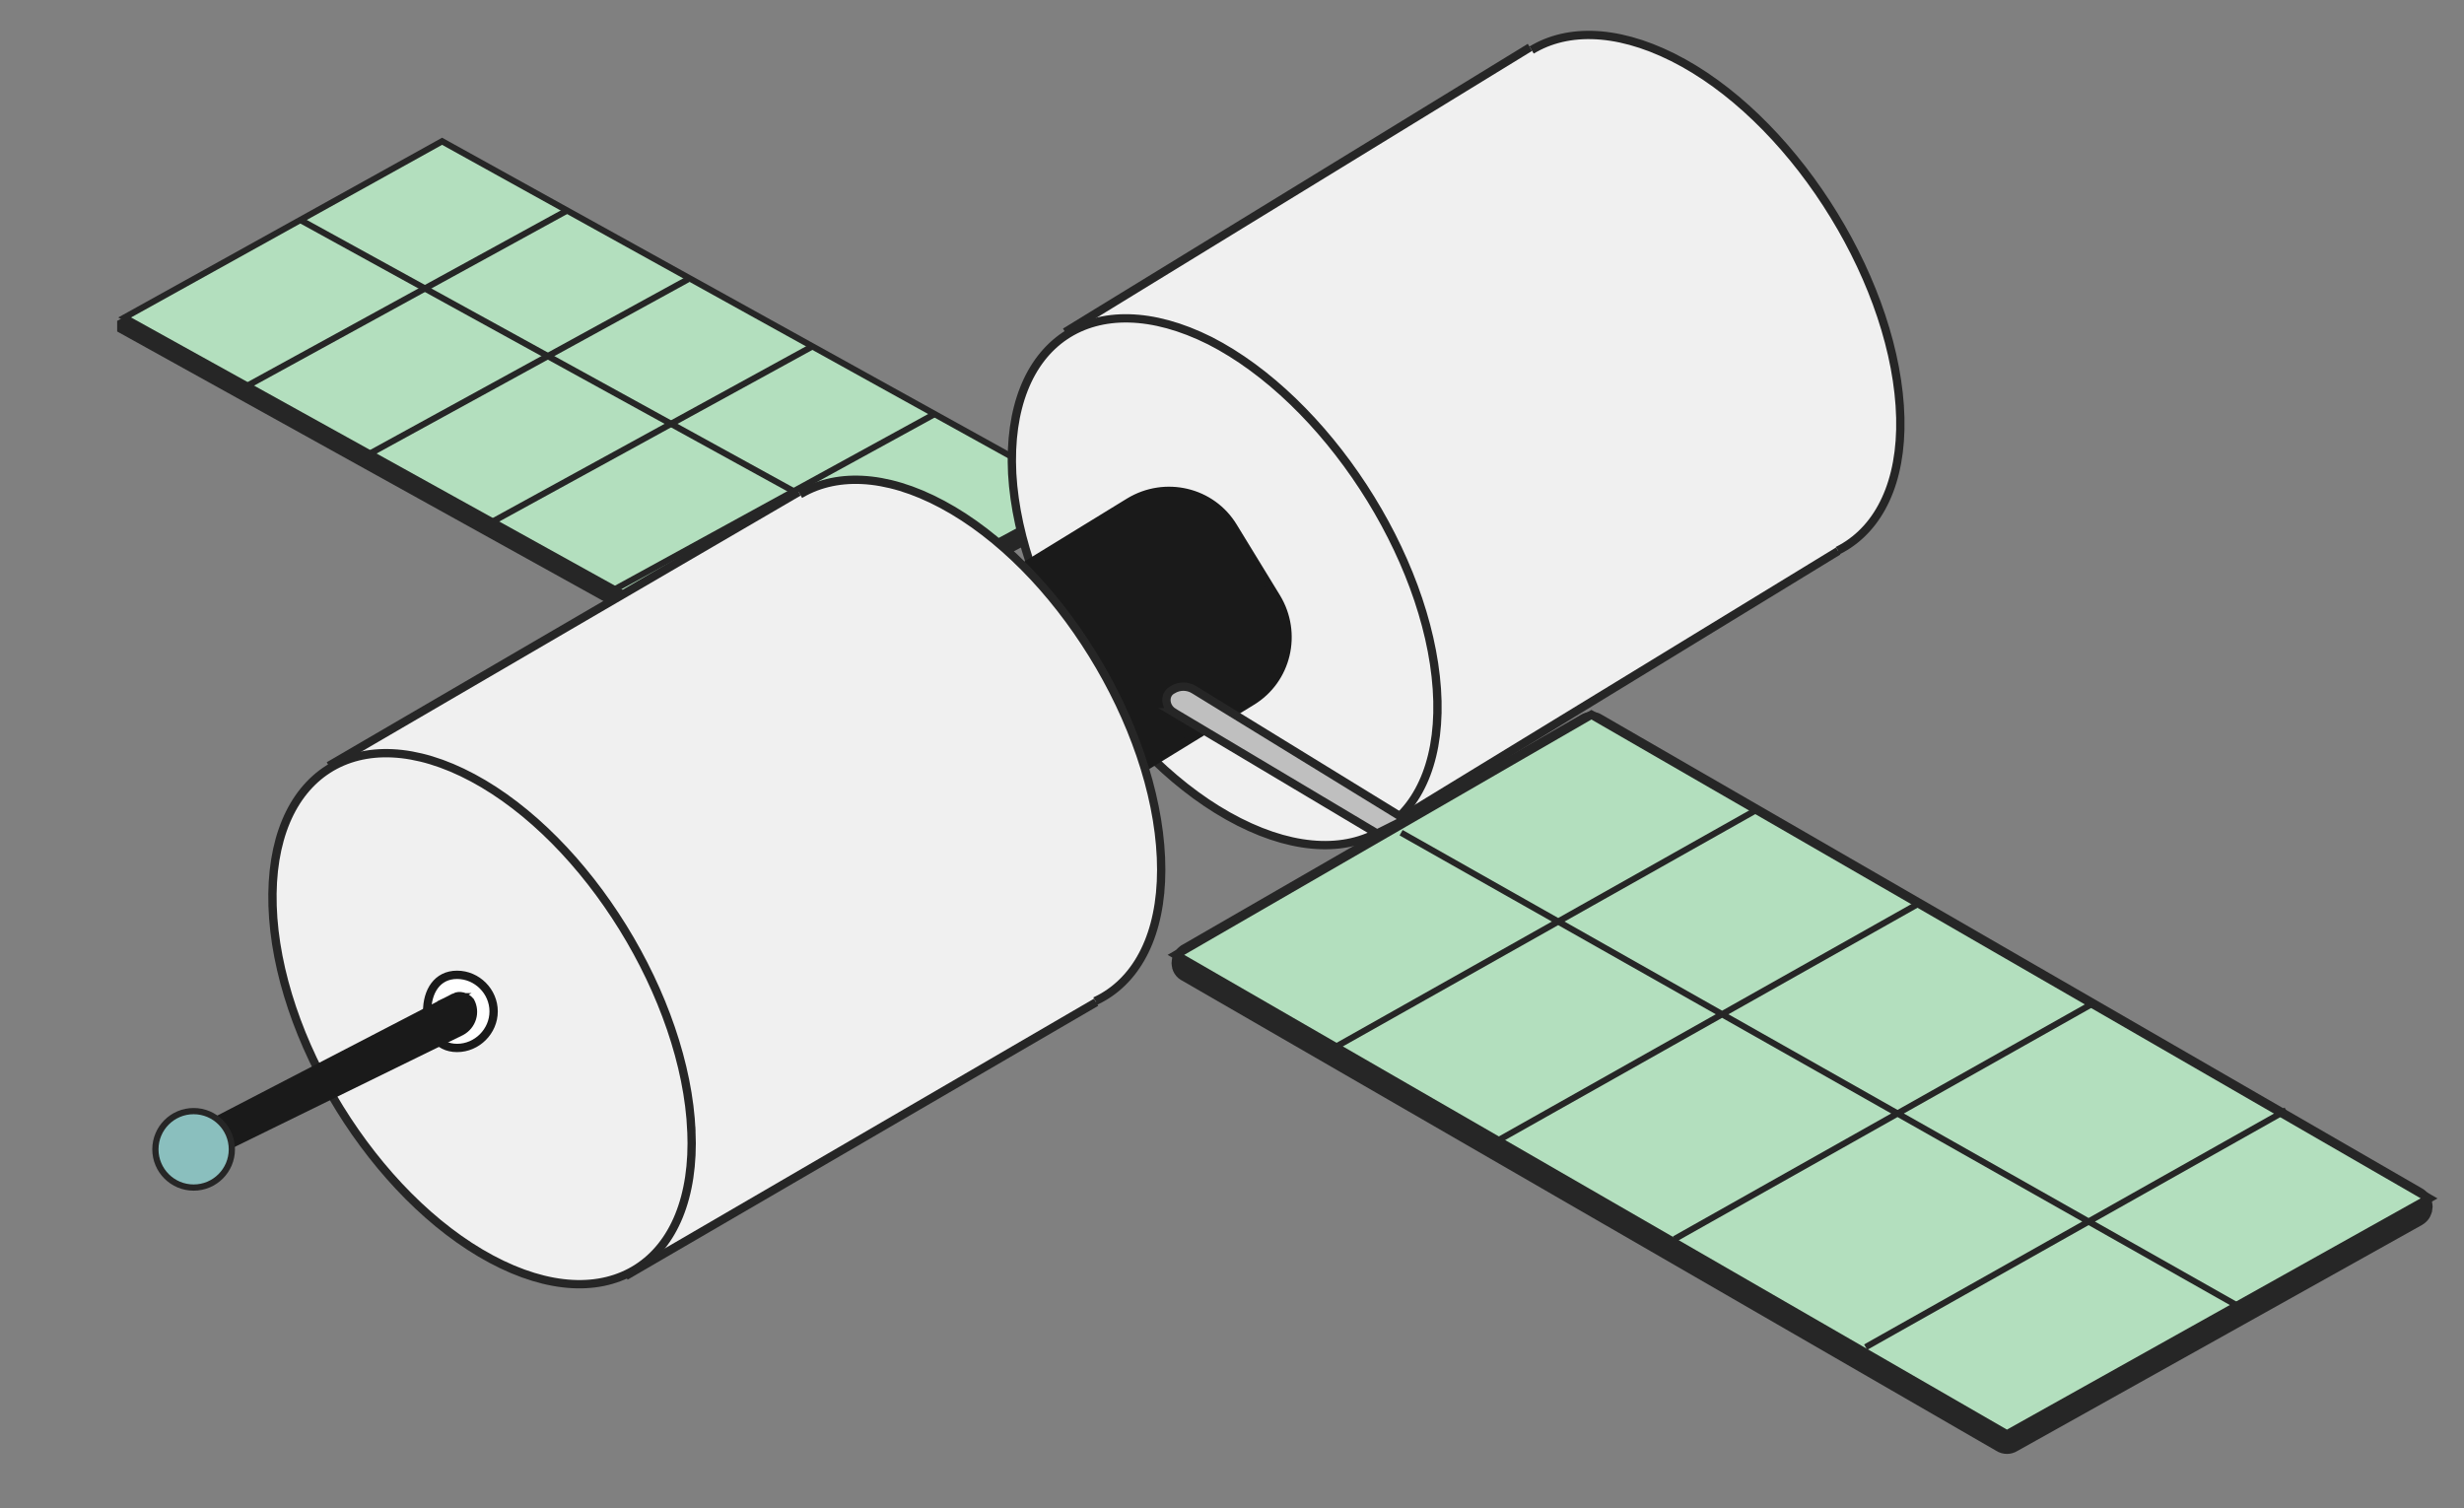 <svg id="Layer_1" xmlns="http://www.w3.org/2000/svg" viewBox="0 0 296.5 181.5"><rect x="0" y="0" width="296.5" height="181.5" fill="#808080" stroke="none"/><style>.st0{fill:none;stroke:#262626;stroke-width:3;stroke-miterlimit:10}.st1{fill:#f0f0f0}.st2{fill:none;stroke-miterlimit:10}.st2,.st3,.st4{stroke:#262626}.st3{stroke-miterlimit:10;fill:#f0f0f0}.st4{fill:#b3dfbe;stroke-width:2}.st4,.st5,.st6{stroke-miterlimit:10}.st5{stroke-width:.749;fill:#b3dfbe;stroke:#262626}.st6{fill:#1a1a1a;stroke:#1a1a1a}.st10,.st11{stroke-miterlimit:10}.st7,.st8{stroke:#262626}.st7,.st8,.st9{stroke-miterlimit:10}.st7{stroke-width:.749;fill:none}.st8{fill:#b3dfbe}.st9{fill:#fff;stroke:#1a1a1a}.st10,.st11{fill:#bfbfbf;stroke:#262626}.st11{fill:#8abfbe;stroke-width:.749}</style><path class="st0" d="M143 115l48-27.7c.3-.2.7-.2 1 0l98.7 57c.7.4.7 1.4 0 1.8L242 173.3c-.3.2-.7.2-1 0l-98-56.6c-.7-.3-.7-1.3 0-1.7z"/><path class="st1" d="M228.6 48.8c1.1 16-9.6 23.2-23.8 16-14.2-7.2-26.4-26.1-27.3-41.9-.8-15.9 9.8-23 23.8-16s26.2 25.9 27.3 41.9z"/><path class="st2" d="M228.6 48.8c1.1 16-9.6 23.2-23.8 16-14.2-7.2-26.4-26.1-27.3-41.9-.8-15.9 9.8-23 23.8-16s26.2 25.9 27.3 41.9z"/><path class="st3" d="M184.1 5.7l-55.5 34 37.1 60.5 55.5-33.9"/><path class="st4" d="M15.1 39.2L53.2 18h.1l76.9 42.7v.1L91.5 81.6h-.1L15.1 39.3v-.1z"/><path class="st5" d="M15 38.2L53.2 17l77.1 42.7-38.8 20.9z"/><path class="st1" d="M172.9 82.9c1.1 16-9.6 23.2-23.8 16-14.2-7.2-26.4-26.1-27.3-41.9-.8-15.9 9.8-23 23.8-16 13.9 7.1 26.2 25.9 27.3 41.9z"/><path class="st2" d="M172.9 82.9c1.1 16-9.6 23.2-23.8 16-14.2-7.2-26.4-26.1-27.3-41.9-.8-15.9 9.8-23 23.8-16 13.9 7.1 26.2 25.9 27.3 41.9z"/><path class="st6" d="M150.6 84.4l-26.9 16.5c-4.3 2.6-9.9 1.3-12.5-3l-5.2-8.5c-2.6-4.3-1.3-9.9 3-12.5l26.9-16.5c4.3-2.6 9.9-1.3 12.5 3l5.2 8.5c2.6 4.3 1.3 9.9-3 12.5z"/><path class="st7" d="M36.2 26.5l77.1 42.4"/><path class="st1" d="M139.7 103.2c.7 16-10.1 22.9-24.1 15.4-14-7.5-25.8-26.6-26.3-42.5-.5-15.9 10.3-22.8 24.1-15.4s25.6 26.5 26.3 42.5z"/><path class="st2" d="M139.7 103.2c.7 16-10.1 22.9-24.1 15.4-14-7.5-25.8-26.6-26.3-42.5-.5-15.9 10.3-22.8 24.1-15.4s25.6 26.5 26.3 42.5z"/><path class="st3" d="M96.1 59.2L40 91.9l35.7 61.4 56.2-32.7"/><path class="st1" d="M83.2 136.1c.7 16-10.1 22.9-24.1 15.4S33.3 124.9 32.8 109c-.5-15.9 10.3-22.8 24.1-15.4s25.6 26.5 26.3 42.5z"/><path class="st2" d="M83.2 136.1c.7 16-10.1 22.9-24.1 15.4S33.3 124.9 32.8 109c-.5-15.9 10.3-22.8 24.1-15.4s25.6 26.5 26.3 42.5z"/><path class="st8" d="M141.5 114.9l50-28.9 100.8 58.2-50.8 28.4z"/><path class="st9" d="M59.4 121.7c0 2.4-2 4.4-4.4 4.4s-3.6-2-3.6-4.4c0-2.4 1.2-4.4 3.6-4.4s4.4 2 4.4 4.4z"/><path class="st10" d="M141.2 85.7l24.5 14.6 3.4-1.7L143.7 83c-.8-.5-1.8-.5-2.6 0-1 .5-1 2 .1 2.7z"/><path class="st6" d="M54.7 120l-29.9 15.5 1.3 3 29.4-14.4c1.3-.7 1.8-2.3 1.1-3.6-.5-.6-1.3-.8-1.9-.5z"/><circle class="st11" cx="23.3" cy="138.3" r="4.6"/><path class="st7" d="M160.5 126.1l50.6-28.5m-30.6 39.5l50.6-28.5m-29.6 40.5l50.6-28.5m-27.6 41.5l50.6-28.5m-106.5-33.4l100.6 56.9M29.8 46.4l38.5-21.1m-24 29.4l38.5-21.1M59.4 62.7l38.5-21.1M74 70.9l38.5-21.1"/></svg>